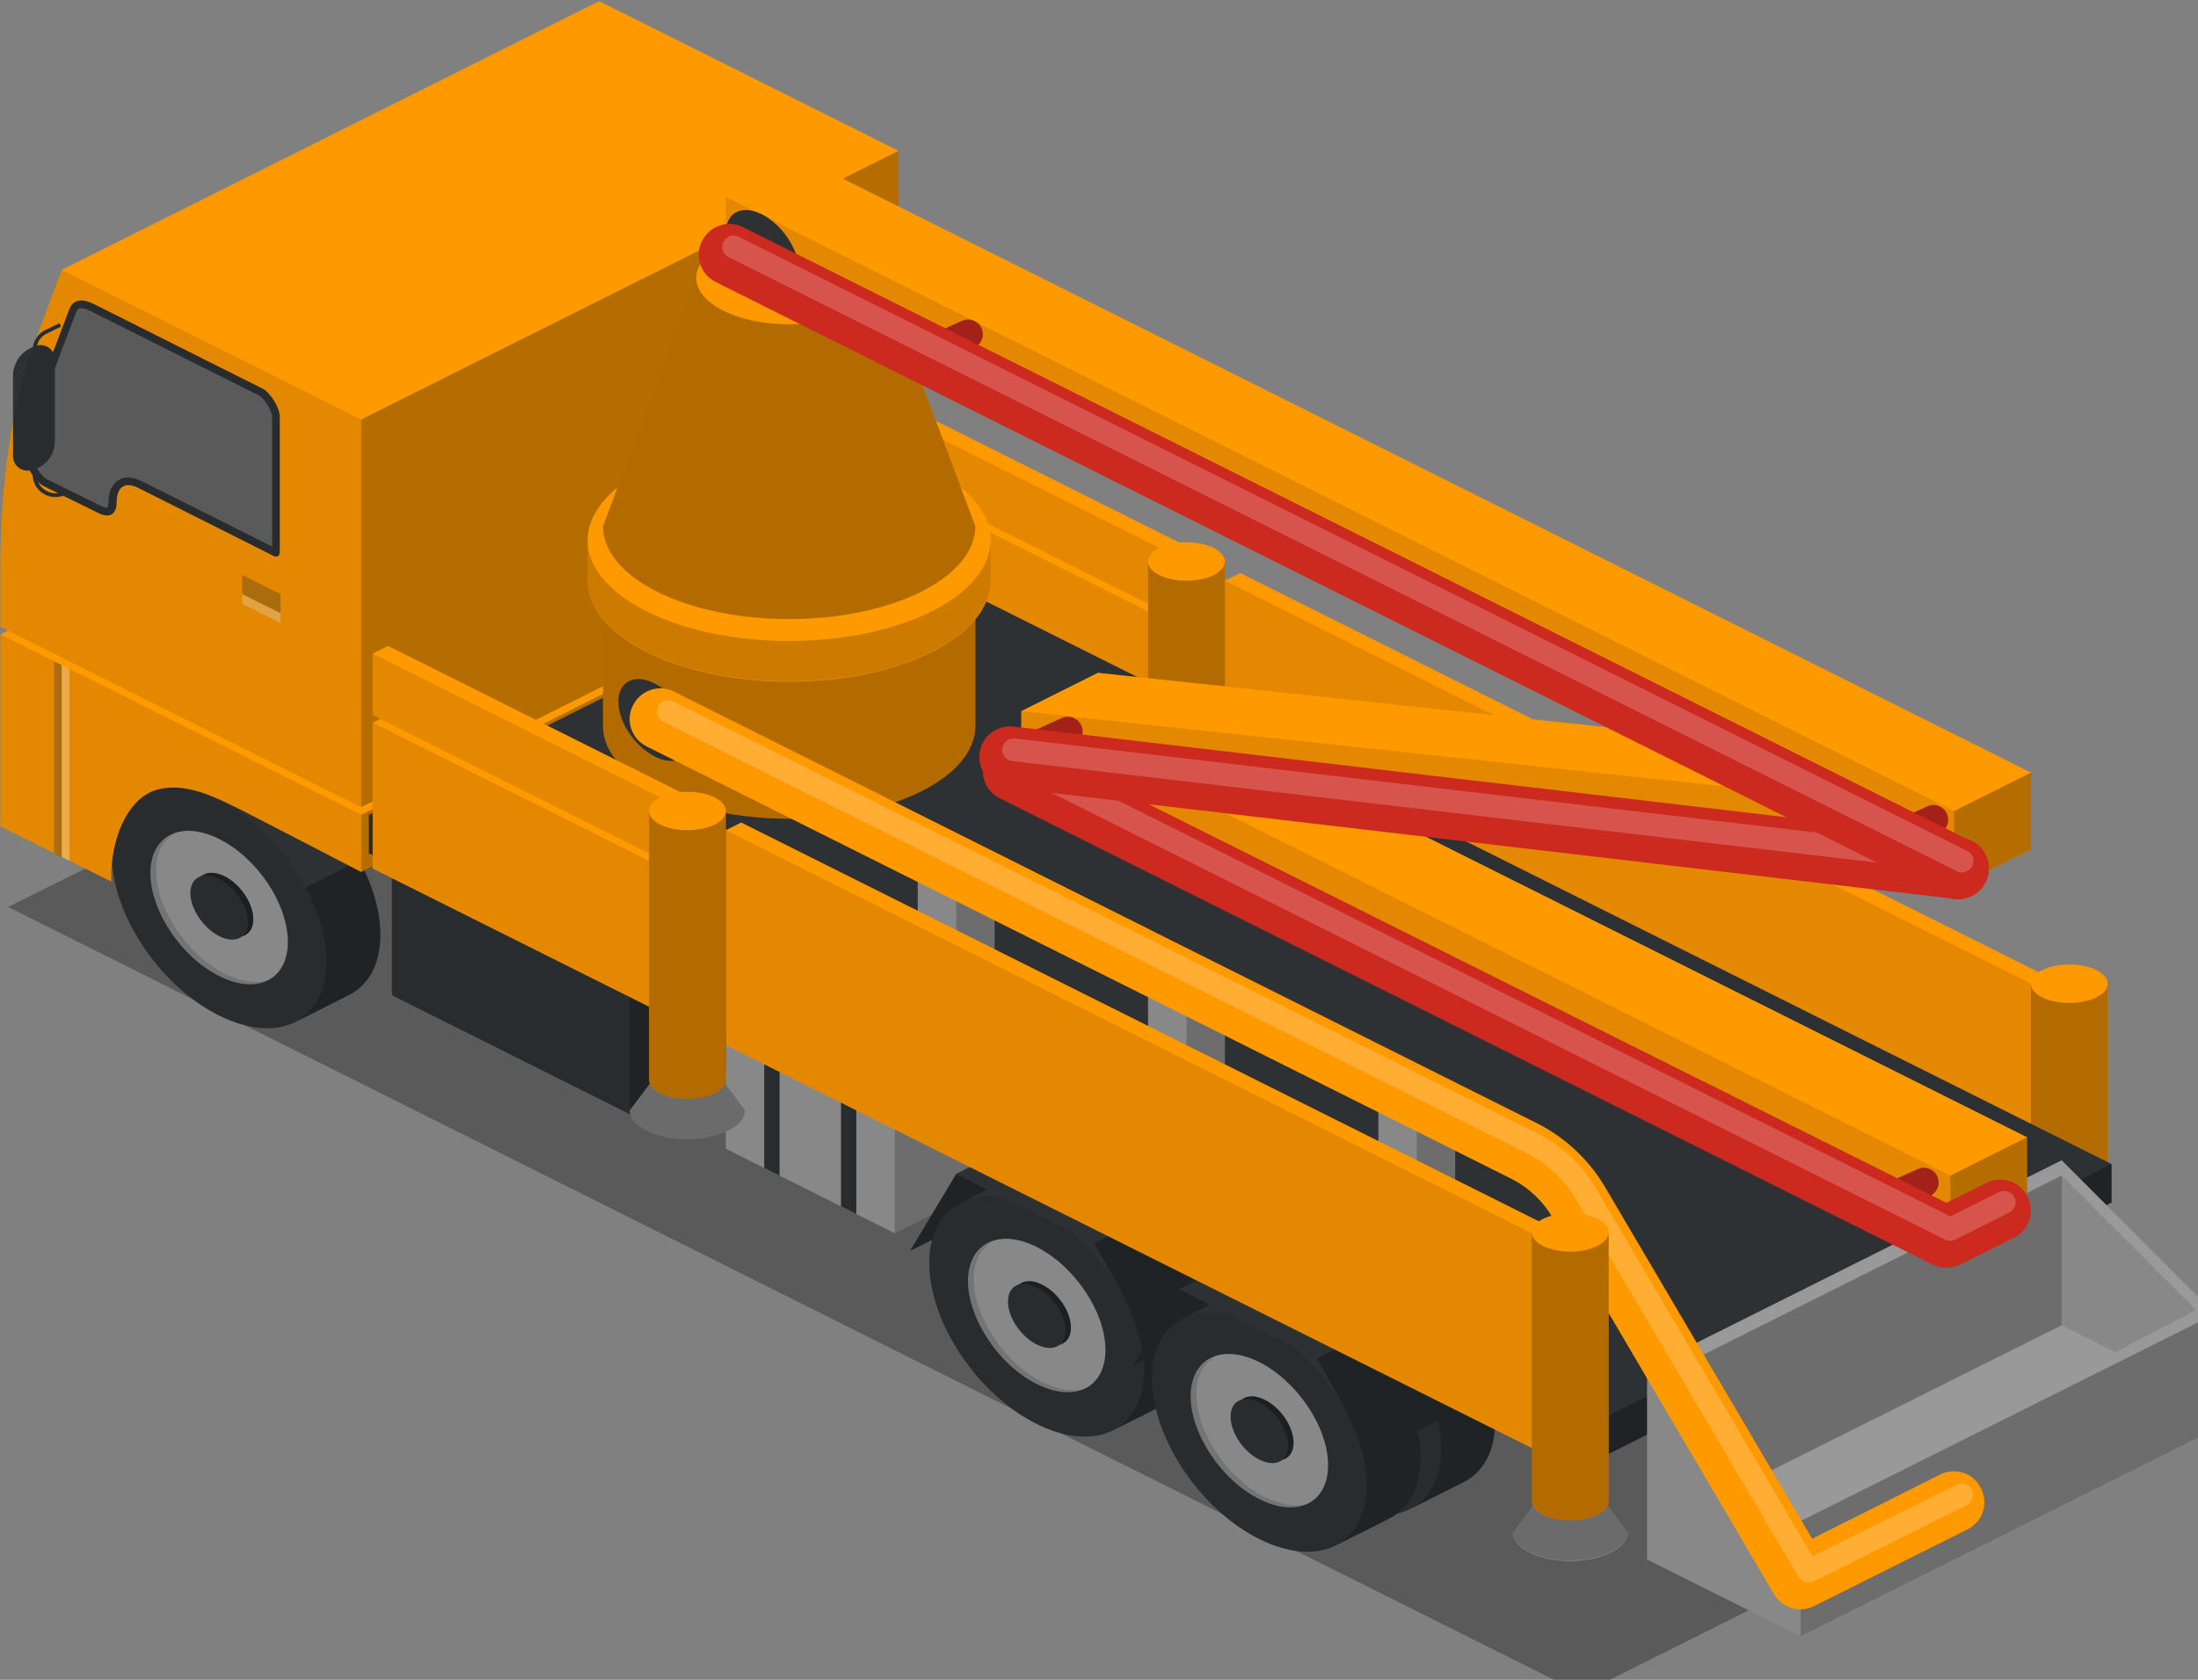<?xml version="1.0" encoding="UTF-8" standalone="no"?>
<!-- Created with Inkscape (http://www.inkscape.org/) -->

<svg
   xmlns:dc="http://purl.org/dc/elements/1.1/"
   xmlns:cc="http://creativecommons.org/ns#"
   xmlns:rdf="http://www.w3.org/1999/02/22-rdf-syntax-ns#"
   xmlns:svg="http://www.w3.org/2000/svg"
   xmlns="http://www.w3.org/2000/svg"
   xmlns:sodipodi="http://sodipodi.sourceforge.net/DTD/sodipodi-0.dtd"
   xmlns:inkscape="http://www.inkscape.org/namespaces/inkscape"
   width="25.195mm"
   height="19.257mm"
   viewBox="0 0 25.195 19.257"
   version="1.1"
   id="svg581"
   inkscape:version="0.92.2 (5c3e80d, 2017-08-06)"
   sodipodi:docname="concrete-4.svg">
  <rect x="0" y="0" width="25.195" height="19.257" fill="#808080" stroke="none"/>
  <defs
     id="defs575" />
  <sodipodi:namedview
     id="base"
     pagecolor="#ffffff"
     bordercolor="#666666"
     borderopacity="1.0"
     inkscape:pageopacity="0.0"
     inkscape:pageshadow="2"
     inkscape:zoom="1.7265182"
     inkscape:cx="20.263487"
     inkscape:cy="58.396312"
     inkscape:document-units="mm"
     inkscape:current-layer="svg581"
     showgrid="false"
     inkscape:window-width="1360"
     inkscape:window-height="706"
     inkscape:window-x="-8"
     inkscape:window-y="-8"
     inkscape:window-maximized="1"
     fit-margin-top="0"
     fit-margin-left="0"
     fit-margin-right="0"
     fit-margin-bottom="0" />
  <g
     inkscape:label="Layer 1"
     inkscape:groupmode="layer"
     id="layer1"
     transform="translate(-401.952,237.519)" />
  <g
     id="i379"
     class="top-level-node"
     transform="matrix(0.044,0,0,0.044,-0.48,-1.703)">
    <g
       id="g4713">
      <g
         id="g4711">
        <path
           d="m 334,188 -4,2 v 56 l 210,105 4,-2 v -56 z"
           id="path4401"
           inkscape:connector-curvature="0"
           style="fill:#ff9900" />
        <path
           d="m 330,246 v -56 l 210,105 v 56 z"
           id="path4403"
           inkscape:connector-curvature="0"
           style="opacity:0.11" />
        <path
           d="m 544,349 v -56 l -4,2 v 56 z"
           id="path4405"
           inkscape:connector-curvature="0"
           style="opacity:0.29" />
        <path
           d="m 550,360 c -4.7,0 -8.5,1.9 -8.5,4.3 L 535,373 c 0,4.1 6.7,7.5 15,7.5 8.3,0 15,-3.4 15,-7.5 l -6.5,-8.8 c 0,-2.3 -3.8,-4.2 -8.5,-4.2 z"
           id="path4407"
           inkscape:connector-curvature="0"
           style="fill:#999999" />
        <path
           d="m 550,368.5 c -4.7,0 -8.5,-1.9 -8.5,-4.3 L 535,373 c 0,4.1 6.7,7.5 15,7.5 8.3,0 15,-3.4 15,-7.5 l -6.5,-8.8 c 0,2.4 -3.8,4.3 -8.5,4.3 z"
           id="path4409"
           inkscape:connector-curvature="0"
           style="opacity:0.3" />
        <path
           d="m 550,290 c -5.5,0 -10,2.2 -10,5 v 70 c 0,2.8 4.5,5 10,5 5.5,0 10,-2.2 10,-5 v -70 c 0,-2.8 -4.5,-5 -10,-5 z"
           id="path4411"
           inkscape:connector-curvature="0"
           style="fill:#ff9900" />
        <path
           d="m 550,300 c -5.5,0 -10,-2.2 -10,-5 v 70 c 0,2.8 4.5,5 10,5 5.5,0 10,-2.2 10,-5 v -70 c 0,2.8 -4.5,5 -10,5 z"
           id="path4413"
           inkscape:connector-curvature="0"
           style="opacity:0.3" />
        <path
           d="m 242,160 -4,2 v 38 l 78,39 4,-2 v -38 z"
           id="path4415"
           inkscape:connector-curvature="0"
           style="fill:#ff9900" />
        <path
           d="m 238,200 v -38 l 78,39 v 38 z"
           id="path4417"
           inkscape:connector-curvature="0"
           style="opacity:0.11" />
        <path
           d="m 320,237 v -38 l -4,2 v 38 z"
           id="path4419"
           inkscape:connector-curvature="0"
           style="opacity:0.29" />
        <path
           d="m 242,142 -4,2 v 16 l 78,39 4,-2 v -16 z"
           id="path4421"
           inkscape:connector-curvature="0"
           style="fill:#ff9900" />
        <path
           d="m 238,160 v -16 l 78,39 v 16 z"
           id="path4423"
           inkscape:connector-curvature="0"
           style="opacity:0.11" />
        <path
           d="m 320,197 v -16 l -4,2 v 16 z"
           id="path4425"
           inkscape:connector-curvature="0"
           style="opacity:0.29" />
        <path
           d="m 320,180 c -5.5,0 -10,2.2 -10,5 v 70 c 0,2.8 4.5,5 10,5 5.5,0 10,-2.2 10,-5 v -70 c 0,-2.8 -4.5,-5 -10,-5 z"
           id="path4427"
           inkscape:connector-curvature="0"
           style="fill:#ff9900" />
        <path
           d="m 320,190 c -5.5,0 -10,-2.2 -10,-5 v 70 c 0,2.8 4.5,5 10,5 5.5,0 10,-2.2 10,-5 v -70 c 0,2.8 -4.5,5 -10,5 z"
           id="path4429"
           inkscape:connector-curvature="0"
           style="opacity:0.3" />
        <path
           d="M 13,275 154,205 563,410 423,480 Z"
           id="path4431"
           inkscape:connector-curvature="0"
           style="opacity:0.3" />
        <path
           d="m 82,240.3 c -7.5,-3.7 -14.2,-4.2 -19.2,-1.9 l -14,7 c -5.4,2.4 -8.8,7.9 -8.8,15.9 0,15.5 12.5,34.3 28,42 7.6,3.8 14.6,4.2 19.6,1.8 0,0 13.9,-6.9 15.1,-7.6 4.5,-2.7 7.3,-7.9 7.3,-15.2 0,-15.5 -12.5,-34.3 -28,-42 z"
           id="path4433"
           inkscape:connector-curvature="0"
           style="fill:#2d3134" />
        <path
           d="m 87.9,304.9 c 2,-1 13.7,-6.8 14.8,-7.5 4.5,-2.7 7.3,-7.9 7.3,-15.2 0,-6.2 -2.1,-13 -5.5,-19.3 l -14,7 c 3.4,6.4 5.5,13.1 5.5,19.3 0,7.8 -3.1,13.1 -8.1,15.7 z"
           id="path4435"
           inkscape:connector-curvature="0"
           style="opacity:0.29" />
        <path
           d="m 85.9,284.1 c 0,9.9 -8,13.9 -17.9,8.9 -9.9,-4.9 -17.9,-17 -17.9,-26.8 0,-9.8 8,-13.9 17.9,-8.9 9.9,4.9 17.9,16.9 17.9,26.8 z"
           id="path4437"
           inkscape:connector-curvature="0"
           style="fill:#999999" />
        <path
           d="m 69.5,292.4 c -9.9,-4.9 -17.9,-17 -17.9,-26.8 0,-4.9 1.9,-8.3 5.1,-9.9 -4,1.3 -6.6,5 -6.6,10.6 0,9.9 8,21.9 17.9,26.8 5,2.5 9.6,2.7 12.8,1 -3.1,0.9 -7,0.4 -11.3,-1.7 z"
           id="path4439"
           inkscape:connector-curvature="0"
           style="opacity:0.15" />
        <path
           d="m 76.9,278.2 c 0,4.1 -3.3,5.8 -7.5,3.7 -4.1,-2.1 -7.5,-7.1 -7.5,-11.2 0,-4.1 3.3,-5.8 7.5,-3.7 4.2,2.1 7.5,7.1 7.5,11.2 z"
           id="path4441"
           inkscape:connector-curvature="0"
           style="fill:#2d3134" />
        <path
           d="m 76.9,278.2 c 0,4.1 -3.3,5.8 -7.5,3.7 -4.1,-2.1 -7.5,-7.1 -7.5,-11.2 0,-4.1 3.3,-5.8 7.5,-3.7 4.2,2.1 7.5,7.1 7.5,11.2 z"
           id="path4443"
           inkscape:connector-curvature="0"
           style="opacity:0.29" />
        <path
           d="m 75.5,278.9 c 0,4.1 -3.3,5.8 -7.5,3.7 -4.1,-2.1 -7.5,-7.1 -7.5,-11.2 0,-4.1 3.3,-5.8 7.5,-3.7 4.1,2.1 7.5,7.1 7.5,11.2 z"
           id="path4445"
           inkscape:connector-curvature="0"
           style="fill:#2d3134" />
        <path
           d="m 96,289.3 c 0,15.5 -12.5,21.7 -28,14 -15.5,-7.7 -28,-26.5 -28,-42 0,-15.5 12.5,-21.7 28,-14 15.5,7.7 28,26.5 28,42 z"
           id="path4447"
           inkscape:connector-curvature="0"
           style="opacity:0.11" />
        <path
           d="m 149,249 -36,18 v 31 l 62,31 36,-18 v -31 z"
           id="path4449"
           inkscape:connector-curvature="0"
           style="fill:#2d3134" />
        <path
           d="m 113,267 v 31 l 62,31 v -31 z"
           id="path4451"
           inkscape:connector-curvature="0"
           style="opacity:0.11" />
        <path
           d="m 211,280 v 31 l -36,18 v -31 z"
           id="path4453"
           inkscape:connector-curvature="0"
           style="opacity:0.29" />
        <path
           d="m 220,301 -20,10 v 27 l 44,22 20,-10 v -27 z"
           id="path4455"
           inkscape:connector-curvature="0"
           style="fill:#999999" />
        <path
           d="m 234,308 -4,-2 -20,10 v 27 l 4,2 v -27 z"
           id="path4457"
           inkscape:connector-curvature="0"
           style="fill:#2d3134" />
        <path
           d="m 254,318 -4,-2 -20,10 v 27 l 4,2 v -27 z"
           id="path4459"
           inkscape:connector-curvature="0"
           style="fill:#2d3134" />
        <path
           d="m 264,323 v 27 l -20,10 v -27 z"
           id="path4461"
           inkscape:connector-curvature="0"
           style="opacity:0.29" />
        <path
           d="m 200,311 v 27 l 44,22 v -27 z"
           id="path4463"
           inkscape:connector-curvature="0"
           style="opacity:0.11" />
        <path
           d="m 260,344.6 36,-18 -12,20 -36,18 z"
           id="path4465"
           inkscape:connector-curvature="0"
           style="fill:#2d3134" />
        <path
           d="m 260,344.6 36,-18 -12,20 -36,18 z"
           id="path4467"
           inkscape:connector-curvature="0"
           style="opacity:0.29" />
        <path
           d="m 314.4,337.2 c -7.5,-3.7 -14.2,-4.2 -19.2,-1.9 l -14,7 c -5.4,2.4 -8.8,7.9 -8.8,15.9 0,15.5 12.5,34.3 28,42 7.6,3.8 14.6,4.2 19.6,1.8 0,0 13.9,-6.9 15.1,-7.6 4.5,-2.7 7.3,-7.9 7.3,-15.2 0,-15.4 -12.6,-34.2 -28,-42 z"
           id="path4469"
           inkscape:connector-curvature="0"
           style="fill:#2d3134" />
        <path
           d="m 320.3,401.8 c 2,-1 13.7,-6.8 14.8,-7.5 4.5,-2.7 7.3,-7.9 7.3,-15.2 0,-6.2 -2.1,-13 -5.5,-19.3 l -14,7 c 3.4,6.4 5.5,13.1 5.5,19.3 0,7.8 -3.1,13.2 -8.1,15.7 z"
           id="path4471"
           inkscape:connector-curvature="0"
           style="opacity:0.29" />
        <path
           d="m 318.3,381 c 0,9.9 -8,13.9 -17.9,8.9 -9.9,-4.9 -17.9,-17 -17.9,-26.8 0,-9.8 8,-13.9 17.9,-8.9 9.8,4.9 17.9,16.9 17.9,26.8 z"
           id="path4473"
           inkscape:connector-curvature="0"
           style="fill:#999999" />
        <path
           d="m 301.9,389.3 c -9.9,-4.9 -17.9,-17 -17.9,-26.8 0,-4.9 1.9,-8.3 5.1,-9.9 -4,1.3 -6.6,5 -6.6,10.6 0,9.9 8,21.9 17.9,26.8 5,2.5 9.6,2.7 12.8,1 -3.1,0.9 -7,0.4 -11.3,-1.7 z"
           id="path4475"
           inkscape:connector-curvature="0"
           style="opacity:0.15" />
        <path
           d="m 309.3,375.1 c 0,4.1 -3.3,5.8 -7.5,3.7 -4.1,-2.1 -7.5,-7.1 -7.5,-11.2 0,-4.1 3.3,-5.8 7.5,-3.7 4.2,2.1 7.5,7.1 7.5,11.2 z"
           id="path4477"
           inkscape:connector-curvature="0"
           style="fill:#2d3134" />
        <path
           d="m 309.3,375.1 c 0,4.1 -3.3,5.8 -7.5,3.7 -4.1,-2.1 -7.5,-7.1 -7.5,-11.2 0,-4.1 3.3,-5.8 7.5,-3.7 4.2,2.1 7.5,7.1 7.5,11.2 z"
           id="path4479"
           inkscape:connector-curvature="0"
           style="opacity:0.29" />
        <path
           d="m 307.8,375.8 c 0,4.1 -3.3,5.8 -7.5,3.7 -4.1,-2.1 -7.5,-7.1 -7.5,-11.2 0,-4.1 3.3,-5.8 7.5,-3.7 4.2,2.1 7.5,7.1 7.5,11.2 z"
           id="path4481"
           inkscape:connector-curvature="0"
           style="fill:#2d3134" />
        <path
           d="m 328.4,386.2 c 0,15.5 -12.5,21.7 -28,14 -15.5,-7.7 -28,-26.5 -28,-42 0,-15.5 12.5,-21.7 28,-14 15.4,7.8 28,26.6 28,42 z"
           id="path4483"
           inkscape:connector-curvature="0"
           style="opacity:0.11" />
        <path
           d="m 295,346.7 c -7.5,-3.7 -14.2,-4.2 -19.2,-1.9 l -14,7 c -5.4,2.4 -8.8,7.9 -8.8,15.9 0,15.5 12.5,34.3 28,42 7.6,3.8 14.6,4.2 19.6,1.8 0,0 13.9,-6.9 15.1,-7.6 4.5,-2.7 7.3,-7.9 7.3,-15.2 0,-15.5 -12.5,-34.3 -28,-42 z"
           id="path4485"
           inkscape:connector-curvature="0"
           style="fill:#2d3134" />
        <path
           d="m 300.9,411.3 c 2,-1 13.7,-6.8 14.8,-7.5 4.5,-2.7 7.3,-7.9 7.3,-15.2 0,-6.2 -2.1,-13 -5.5,-19.3 l -14,7 c 3.4,6.4 5.5,13.1 5.5,19.3 0,7.7 -3.1,13.1 -8.1,15.7 z"
           id="path4487"
           inkscape:connector-curvature="0"
           style="opacity:0.29" />
        <path
           d="m 298.9,390.4 c 0,9.9 -8,13.9 -17.9,8.9 -9.9,-4.9 -17.9,-17 -17.9,-26.8 0,-9.8 8,-13.9 17.9,-8.9 9.9,5 17.9,17 17.9,26.8 z"
           id="path4489"
           inkscape:connector-curvature="0"
           style="fill:#999999" />
        <path
           d="m 282.5,398.8 c -9.9,-4.9 -17.9,-17 -17.9,-26.8 0,-4.9 1.9,-8.3 5.1,-9.9 -4,1.3 -6.6,5 -6.6,10.6 0,9.9 8,21.9 17.9,26.8 5,2.5 9.6,2.7 12.8,1 -3.1,0.9 -7,0.4 -11.3,-1.7 z"
           id="path4491"
           inkscape:connector-curvature="0"
           style="opacity:0.15" />
        <path
           d="m 289.9,384.6 c 0,4.1 -3.3,5.8 -7.5,3.7 -4.1,-2.1 -7.5,-7.1 -7.5,-11.2 0,-4.1 3.3,-5.8 7.5,-3.7 4.2,2.1 7.5,7.1 7.5,11.2 z"
           id="path4493"
           inkscape:connector-curvature="0"
           style="fill:#2d3134" />
        <path
           d="m 289.9,384.6 c 0,4.1 -3.3,5.8 -7.5,3.7 -4.1,-2.1 -7.5,-7.1 -7.5,-11.2 0,-4.1 3.3,-5.8 7.5,-3.7 4.2,2.1 7.5,7.1 7.5,11.2 z"
           id="path4495"
           inkscape:connector-curvature="0"
           style="opacity:0.29" />
        <path
           d="m 288.5,385.3 c 0,4.1 -3.3,5.8 -7.5,3.7 -4.2,-2.1 -7.5,-7.1 -7.5,-11.2 0,-4.1 3.3,-5.8 7.5,-3.7 4.1,2.1 7.5,7.1 7.5,11.2 z"
           id="path4497"
           inkscape:connector-curvature="0"
           style="fill:#2d3134" />
        <path
           d="m 309,395.7 c 0,15.5 -12.5,21.7 -28,14 -15.5,-7.7 -28,-26.5 -28,-42 0,-15.5 12.5,-21.7 28,-14 15.5,7.7 28,26.5 28,42 z"
           id="path4499"
           inkscape:connector-curvature="0"
           style="opacity:0.11" />
        <path
           d="m 260,344.6 36,-18 36,18 -36,18 z"
           id="path4501"
           inkscape:connector-curvature="0"
           style="fill:#2d3134" />
        <path
           d="m 310,387.6 36,-18 -14,-25 -36,18 z"
           id="path4503"
           inkscape:connector-curvature="0"
           style="fill:#2d3134" />
        <path
           d="m 310,387.6 36,-18 -14,-25 -36,18 z"
           id="path4505"
           inkscape:connector-curvature="0"
           style="opacity:0.29" />
        <path
           d="m 318,374.6 36,-18 -12,20 -36,18 z"
           id="path4507"
           inkscape:connector-curvature="0"
           style="fill:#2d3134" />
        <path
           d="m 318,374.6 36,-18 -12,20 -36,18 z"
           id="path4509"
           inkscape:connector-curvature="0"
           style="opacity:0.29" />
        <path
           d="m 372.4,367.2 c -7.5,-3.7 -14.2,-4.2 -19.2,-1.9 l -14,7 c -5.4,2.4 -8.8,7.9 -8.8,15.9 0,15.5 12.5,34.3 28,42 7.6,3.8 14.6,4.2 19.6,1.8 0,0 13.9,-6.9 15.1,-7.6 4.5,-2.7 7.3,-7.9 7.3,-15.2 0,-15.4 -12.6,-34.2 -28,-42 z"
           id="path4511"
           inkscape:connector-curvature="0"
           style="fill:#2d3134" />
        <path
           d="m 378.3,431.8 c 2,-1 13.7,-6.8 14.8,-7.5 4.5,-2.7 7.3,-7.9 7.3,-15.2 0,-6.2 -2.1,-13 -5.5,-19.3 l -14,7 c 3.4,6.4 5.5,13.1 5.5,19.3 0,7.8 -3.1,13.2 -8.1,15.7 z"
           id="path4513"
           inkscape:connector-curvature="0"
           style="opacity:0.29" />
        <path
           d="m 376.3,411 c 0,9.9 -8,13.9 -17.9,8.9 -9.9,-4.9 -17.9,-17 -17.9,-26.8 0,-9.8 8,-13.9 17.9,-8.9 9.8,4.9 17.9,16.9 17.9,26.8 z"
           id="path4515"
           inkscape:connector-curvature="0"
           style="fill:#999999" />
        <path
           d="m 359.9,419.3 c -9.9,-4.9 -17.9,-17 -17.9,-26.8 0,-4.9 1.9,-8.3 5.1,-9.9 -4,1.3 -6.6,5 -6.6,10.6 0,9.9 8,21.9 17.9,26.8 5,2.5 9.6,2.7 12.8,1 -3.1,0.9 -7,0.4 -11.3,-1.7 z"
           id="path4517"
           inkscape:connector-curvature="0"
           style="opacity:0.15" />
        <path
           d="m 367.3,405.1 c 0,4.1 -3.3,5.8 -7.5,3.7 -4.1,-2.1 -7.5,-7.1 -7.5,-11.2 0,-4.1 3.3,-5.8 7.5,-3.7 4.2,2.1 7.5,7.1 7.5,11.2 z"
           id="path4519"
           inkscape:connector-curvature="0"
           style="fill:#2d3134" />
        <path
           d="m 367.3,405.1 c 0,4.1 -3.3,5.8 -7.5,3.7 -4.1,-2.1 -7.5,-7.1 -7.5,-11.2 0,-4.1 3.3,-5.8 7.5,-3.7 4.2,2.1 7.5,7.1 7.5,11.2 z"
           id="path4521"
           inkscape:connector-curvature="0"
           style="opacity:0.29" />
        <path
           d="m 365.8,405.8 c 0,4.1 -3.3,5.8 -7.5,3.7 -4.1,-2.1 -7.5,-7.1 -7.5,-11.2 0,-4.1 3.3,-5.8 7.5,-3.7 4.2,2.1 7.5,7.1 7.5,11.2 z"
           id="path4523"
           inkscape:connector-curvature="0"
           style="fill:#2d3134" />
        <path
           d="m 386.4,416.2 c 0,15.5 -12.5,21.7 -28,14 -15.5,-7.7 -28,-26.5 -28,-42 0,-15.5 12.5,-21.7 28,-14 15.4,7.8 28,26.6 28,42 z"
           id="path4525"
           inkscape:connector-curvature="0"
           style="opacity:0.11" />
        <path
           d="m 353,376.7 c -7.5,-3.7 -14.2,-4.2 -19.2,-1.9 l -14,7 c -5.4,2.4 -8.8,7.9 -8.8,15.9 0,15.5 12.5,34.3 28,42 7.6,3.8 14.6,4.2 19.6,1.8 0,0 13.9,-6.9 15.1,-7.6 4.5,-2.7 7.3,-7.9 7.3,-15.2 0,-15.5 -12.5,-34.3 -28,-42 z"
           id="path4527"
           inkscape:connector-curvature="0"
           style="fill:#2d3134" />
        <path
           d="m 358.9,441.3 c 2,-1 13.7,-6.8 14.8,-7.5 4.5,-2.7 7.3,-7.9 7.3,-15.2 0,-6.2 -2.1,-13 -5.5,-19.3 l -14,7 c 3.4,6.4 5.5,13.1 5.5,19.3 0,7.7 -3.1,13.1 -8.1,15.7 z"
           id="path4529"
           inkscape:connector-curvature="0"
           style="opacity:0.29" />
        <path
           d="m 356.9,420.4 c 0,9.9 -8,13.9 -17.9,8.9 -9.9,-4.9 -17.9,-17 -17.9,-26.8 0,-9.8 8,-13.9 17.9,-8.9 9.9,5 17.9,17 17.9,26.8 z"
           id="path4531"
           inkscape:connector-curvature="0"
           style="fill:#999999" />
        <path
           d="m 340.5,428.8 c -9.9,-4.9 -17.9,-17 -17.9,-26.8 0,-4.9 1.9,-8.3 5.1,-9.9 -4,1.3 -6.6,5 -6.6,10.6 0,9.9 8,21.9 17.9,26.8 5,2.5 9.6,2.7 12.8,1 -3.1,0.9 -7,0.4 -11.3,-1.7 z"
           id="path4533"
           inkscape:connector-curvature="0"
           style="opacity:0.15" />
        <path
           d="m 347.9,414.6 c 0,4.1 -3.3,5.8 -7.5,3.7 -4.1,-2.1 -7.5,-7.1 -7.5,-11.2 0,-4.1 3.3,-5.8 7.5,-3.7 4.2,2.1 7.5,7.1 7.5,11.2 z"
           id="path4535"
           inkscape:connector-curvature="0"
           style="fill:#2d3134" />
        <path
           d="m 347.9,414.6 c 0,4.1 -3.3,5.8 -7.5,3.7 -4.1,-2.1 -7.5,-7.1 -7.5,-11.2 0,-4.1 3.3,-5.8 7.5,-3.7 4.2,2.1 7.5,7.1 7.5,11.2 z"
           id="path4537"
           inkscape:connector-curvature="0"
           style="opacity:0.29" />
        <path
           d="m 346.5,415.3 c 0,4.1 -3.3,5.8 -7.5,3.7 -4.2,-2.1 -7.5,-7.1 -7.5,-11.2 0,-4.1 3.3,-5.8 7.5,-3.7 4.1,2.1 7.5,7.1 7.5,11.2 z"
           id="path4539"
           inkscape:connector-curvature="0"
           style="fill:#2d3134" />
        <path
           d="m 367,425.7 c 0,15.5 -12.5,21.7 -28,14 -15.5,-7.7 -28,-26.5 -28,-42 0,-15.5 12.5,-21.7 28,-14 15.5,7.7 28,26.5 28,42 z"
           id="path4541"
           inkscape:connector-curvature="0"
           style="opacity:0.11" />
        <path
           d="m 318,374.6 36,-18 36,18 -36,18 z"
           id="path4543"
           inkscape:connector-curvature="0"
           style="fill:#2d3134" />
        <path
           d="m 368,417.6 36,-18 -14,-25 -36,18 z"
           id="path4545"
           inkscape:connector-curvature="0"
           style="fill:#2d3134" />
        <path
           d="m 368,417.6 36,-18 -14,-25 -36,18 z"
           id="path4547"
           inkscape:connector-curvature="0"
           style="opacity:0.29" />
        <path
           d="M 150.8,134.1 11,204 v 50 l 28.9,14.4 v -2.9 c 0.5,-9.6 4.7,-19.4 12.5,-21.2 7.5,-1.7 15,2.2 23.6,6.6 2.6,1.3 29,15 29,15 l 140,-70 v -15 z"
           id="path4549"
           inkscape:connector-curvature="0"
           style="fill:#ff9900" />
        <path
           d="M 167,39 27,109 20.5,126.4 C 14.2,143 11,163.3 11,187 v 15 l 94,47 140,-70 V 78 Z"
           id="path4551"
           inkscape:connector-curvature="0"
           style="fill:#ff9900" />
        <path
           d="M 105,266 245,196 V 181 L 105,251 Z"
           id="path4553"
           inkscape:connector-curvature="0"
           style="opacity:0.29" />
        <path
           d="M 105,249 245,179 V 78 l -140,70 z"
           id="path4555"
           inkscape:connector-curvature="0"
           style="opacity:0.29" />
        <path
           d="m 82.7,182.7 c -0.1,0 -0.2,0 -0.3,-0.1 L 47.4,165 c -1.2,-0.6 -2.2,-0.9 -3.2,-0.9 -2.6,0 -4.1,2 -4.1,5.4 0,1.7 -0.5,2.5 -1.5,2.5 -0.5,0 -1.1,-0.2 -1.7,-0.5 l -14.4,-7.1 c -2,-1 -4.3,-5.2 -4,-6.8 1.5,-9.5 3.8,-18.2 6.8,-25.9 l 4.6,-12.1 c 0.4,-1.1 1.1,-1.6 2.2,-1.6 0.8,0 1.7,0.3 2.7,0.8 l 43.9,22 c 1.8,0.9 4,4.6 4,6.5 v 35.1 c 0.1,0.2 0,0.3 0,0.3 z"
           id="path4557"
           inkscape:connector-curvature="0"
           style="fill:#656565" />
        <path
           d="m 32.1,119 c 0.4,0 1.2,0.1 2.3,0.7 l 43.9,22 c 1.4,0.7 3.5,4 3.5,5.6 v 33.8 l -33.9,-17 c -1.3,-0.6 -2.5,-1 -3.6,-1 -1.6,0 -3,0.7 -3.9,2 -0.8,1.1 -1.2,2.6 -1.2,4.4 0,1 -0.3,1.4 -0.3,1.5 0,0 0,0 -0.2,0 -0.2,0 -0.6,-0.1 -1.3,-0.4 L 23,163.5 c -1.7,-0.9 -3.7,-4.6 -3.5,-5.8 1.5,-9.4 3.8,-18 6.7,-25.7 l 4.6,-12.1 c 0.3,-0.7 0.7,-0.9 1.3,-0.9 m 0,-2 c -1.5,0 -2.6,0.8 -3.1,2.2 l -4.6,12.1 c -3,7.8 -5.3,16.6 -6.8,26.1 -0.4,2.2 2.3,6.7 4.6,7.9 l 14.4,7.1 c 0.8,0.4 1.6,0.6 2.2,0.6 1.6,0 2.5,-1.2 2.5,-3.5 0,-2.8 1.1,-4.4 3.1,-4.4 0.8,0 1.7,0.3 2.7,0.8 l 35,17.6 c 0.3,0.2 0.6,0.2 0.8,0.2 0.6,0 0.9,-0.5 0.9,-1.3 v -35.1 c 0,-2.4 -2.5,-6.4 -4.6,-7.4 l -43.9,-22 C 34.1,117.3 33,117 32.1,117 Z"
           id="path4559"
           inkscape:connector-curvature="0"
           style="fill:#2d3134" />
        <path
           d="m 105,251 v 15 c 0,0 -26.4,-13.7 -29,-15 -8.6,-4.5 -16.1,-8.3 -23.6,-6.6 -8.6,2 -12.8,13.7 -12.5,24.1 L 11,254 v -50 z"
           id="path4561"
           inkscape:connector-curvature="0"
           style="opacity:0.11" />
        <path
           d="m 84,193.5 v 5 l -10,-5 v -5 z"
           id="path4563"
           inkscape:connector-curvature="0"
           style="opacity:0.3;fill:#2d3134" />
        <path
           d="m 74,196 10,5 v -2.5 l -10,-5 z"
           id="path4565"
           inkscape:connector-curvature="0"
           style="opacity:0.3;fill:#ffffff" />
        <path
           d="m 27,262 -2,-1 v -50 l 2,1 z"
           id="path4567"
           inkscape:connector-curvature="0"
           style="opacity:0.3;fill:#2d3134" />
        <path
           d="m 29,263 -2,-1 v -50 l 2,1 z"
           id="path4569"
           inkscape:connector-curvature="0"
           style="opacity:0.3;fill:#ffffff" />
        <path
           d="m 25.3,168.2 c -1.1,0 -2.2,-0.3 -3.1,-0.9 -1.8,-1.1 -2.8,-3 -2.8,-5.1 V 130 c 0,-2.3 1.3,-4.3 3.3,-5.3 l 3.7,-1.8 0.4,0.9 -3.7,1.8 c -1.7,0.8 -2.7,2.5 -2.7,4.4 v 32.3 c 0,1.7 0.9,3.3 2.4,4.2 1.5,0.9 3.3,1 4.8,0.2 l 0.6,-0.3 0.4,0.9 -0.6,0.3 c -0.8,0.4 -1.7,0.6 -2.7,0.6 z"
           id="path4571"
           inkscape:connector-curvature="0"
           style="fill:#2d3134" />
        <path
           d="m 19.6,129.1 0.7,-0.3 c 2.4,-0.8 4.9,1 4.9,3.5 v 21.4 c 0,3.1 -1.9,6 -4.9,7.1 l -0.9,0.3 c -2.4,0.9 -5.1,-0.9 -5.1,-3.5 v -21.5 c 0.2,-3 2.2,-5.9 5.3,-7 z"
           id="path4573"
           inkscape:connector-curvature="0"
           style="fill:#2d3134" />
        <path
           d="m 27,109 78,39 V 249 L 11,202 v -15 c 0,-23.7 3.2,-44.1 9.5,-60.6 z"
           id="path4575"
           inkscape:connector-curvature="0"
           style="opacity:0.11" />
        <path
           d="m 243,183 -136,68 v 10 l 318,159 136,-68 v -10 z"
           id="path4577"
           inkscape:connector-curvature="0"
           style="fill:#2d3134" />
        <path
           d="m 107,261 v -10 l 318,159 v 10 z"
           id="path4579"
           inkscape:connector-curvature="0"
           style="opacity:0.11" />
        <path
           d="m 561,352 v -10 l -136,68 v 10 z"
           id="path4581"
           inkscape:connector-curvature="0"
           style="opacity:0.29" />
        <path
           d="m 216.5,162.9 c -26.8,0 -48.5,10.8 -48.5,24.2 v 40.7 c 0,13.4 21.7,24.2 48.5,24.2 26.8,0 48.5,-10.8 48.5,-24.2 v -40.7 c 0,-13.4 -21.7,-24.2 -48.5,-24.2 z"
           id="path4583"
           inkscape:connector-curvature="0"
           style="fill:#ff9900" />
        <path
           d="m 216.5,211.3 c -26.8,0 -48.5,-10.8 -48.5,-24.2 v 40.7 c 0,13.4 21.7,24.2 48.5,24.2 26.8,0 48.5,-10.8 48.5,-24.2 v -40.7 c 0,13.4 -21.7,24.2 -48.5,24.2 z"
           id="path4585"
           inkscape:connector-curvature="0"
           style="opacity:0.3" />
        <path
           d="m 216.5,153.2 c -29,0 -52.5,11.8 -52.5,26.3 V 190 c 0,14.5 23.5,26.3 52.5,26.3 29,0 52.5,-11.8 52.5,-26.3 v -10.5 c 0,-14.6 -23.5,-26.3 -52.5,-26.3 z"
           id="path4587"
           inkscape:connector-curvature="0"
           style="fill:#ff9900" />
        <path
           d="m 216.5,205.7 c -29,0 -52.5,-11.8 -52.5,-26.3 v 10.5 c 0,14.5 23.5,26.3 52.5,26.3 29,0 52.5,-11.8 52.5,-26.3 v -10.5 c 0,14.5 -23.5,26.3 -52.5,26.3 z"
           id="path4589"
           inkscape:connector-curvature="0"
           style="opacity:0.2" />
        <path
           d="m 548,341 -108,54 v 50 l 40,20 108,-54 v -30 z"
           id="path4591"
           inkscape:connector-curvature="0"
           style="fill:#999999" />
        <path
           d="m 440,445 v -50 l 40,40 v 30 z"
           id="path4593"
           inkscape:connector-curvature="0"
           style="opacity:0.11" />
        <path
           d="m 588,411 v -30 l -108,54 v 30 z"
           id="path4595"
           inkscape:connector-curvature="0"
           style="opacity:0.29" />
        <path
           d="m 548,384 v -39 l 35,35 -21,11 z"
           id="path4597"
           inkscape:connector-curvature="0"
           style="opacity:0.11" />
        <path
           d="m 548,384 v -39 l -102,51 26,26 z"
           id="path4599"
           inkscape:connector-curvature="0"
           style="opacity:0.29" />
        <path
           d="m 216.5,99 c -13.4,0 -24.2,5.4 -24.2,12.1 L 168,175.8 c 0,13.4 21.7,24.2 48.5,24.2 26.8,0 48.5,-10.8 48.5,-24.2 L 240.8,111.1 C 240.7,104.4 229.9,99 216.5,99 Z"
           id="path4601"
           inkscape:connector-curvature="0"
           style="fill:#ff9900" />
        <path
           d="m 216.5,123.2 c -13.4,0 -24.2,-5.4 -24.2,-12.1 L 168,175.8 c 0,13.4 21.7,24.2 48.5,24.2 26.8,0 48.5,-10.8 48.5,-24.2 l -24.2,-64.7 c -0.1,6.7 -10.9,12.1 -24.3,12.1 z"
           id="path4603"
           inkscape:connector-curvature="0"
           style="opacity:0.3" />
        <path
           d="m 260,260 -10,5 v 30 l 10,5 10,-5 v -30 z"
           id="path4605"
           inkscape:connector-curvature="0"
           style="fill:#999999" />
        <path
           d="m 250,295 v -30 l 10,5 v 30 z"
           id="path4607"
           inkscape:connector-curvature="0"
           style="opacity:0.11" />
        <path
           d="m 270,295 v -30 l -10,5 v 30 z"
           id="path4609"
           inkscape:connector-curvature="0"
           style="opacity:0.29" />
        <path
           d="m 320,290 -10,5 v 30 l 10,5 10,-5 v -30 z"
           id="path4611"
           inkscape:connector-curvature="0"
           style="fill:#999999" />
        <path
           d="m 310,325 v -30 l 10,5 v 30 z"
           id="path4613"
           inkscape:connector-curvature="0"
           style="opacity:0.11" />
        <path
           d="m 330,325 v -30 l -10,5 v 30 z"
           id="path4615"
           inkscape:connector-curvature="0"
           style="opacity:0.29" />
        <path
           d="m 380,320 -10,5 v 30 l 10,5 10,-5 v -30 z"
           id="path4617"
           inkscape:connector-curvature="0"
           style="fill:#999999" />
        <path
           d="m 370,355 v -30 l 10,5 v 30 z"
           id="path4619"
           inkscape:connector-curvature="0"
           style="opacity:0.11" />
        <path
           d="m 390,355 v -30 l -10,5 v 30 z"
           id="path4621"
           inkscape:connector-curvature="0"
           style="opacity:0.29" />
        <path
           d="m 191,231.1 c 0,5.2 -4.3,7.4 -9.5,4.7 -5.2,-2.6 -9.5,-9 -9.5,-14.3 0,-5.3 4.3,-7.4 9.5,-4.7 5.2,2.7 9.5,9.1 9.5,14.3 z"
           id="path4623"
           inkscape:connector-curvature="0"
           style="fill:#2d3134" />
        <path
           d="m 480,458 c -2.8,0 -5.4,-1.4 -6.9,-3.9 L 415.4,356 c -2.6,-4.5 -6.5,-8.1 -11.2,-10.4 L 179.4,233.2 c -4,-2 -5.6,-6.8 -3.6,-10.7 2,-4 6.8,-5.6 10.7,-3.6 l 224.7,112.4 c 7.4,3.7 13.6,9.5 17.8,16.6 l 54,91.7 33.3,-16.7 c 4,-2 8.8,-0.4 10.7,3.6 2,4 0.4,8.8 -3.6,10.7 l -40,20 c -1,0.5 -2.2,0.8 -3.4,0.8 z"
           id="path4625"
           inkscape:connector-curvature="0"
           style="fill:#ff9900" />
        <path
           d="m 482,451 c -1,0 -2,-0.5 -2.6,-1.5 l -57.8,-98.1 c -3.1,-5.3 -7.7,-9.6 -13.2,-12.4 L 183.7,226.7 c -1.5,-0.7 -2.1,-2.5 -1.3,-4 0.7,-1.5 2.5,-2.1 4,-1.3 l 224.7,112.4 c 6.6,3.3 12,8.4 15.7,14.7 l 56.3,95.7 37.5,-18.7 c 1.5,-0.7 3.3,-0.1 4,1.3 0.7,1.5 0.1,3.3 -1.3,4 l -40,20 c -0.4,0.1 -0.8,0.2 -1.3,0.2 z"
           id="path4627"
           inkscape:connector-curvature="0"
           style="opacity:0.2;fill:#ffffff" />
        <path
           d="m 204,253 -4,2 v 56 l 210,105 4,-2 v -56 z"
           id="path4629"
           inkscape:connector-curvature="0"
           style="fill:#ff9900" />
        <path
           d="m 200,311 v -56 l 210,105 v 56 z"
           id="path4631"
           inkscape:connector-curvature="0"
           style="opacity:0.11" />
        <path
           d="m 414,414 v -56 l -4,2 v 56 z"
           id="path4633"
           inkscape:connector-curvature="0"
           style="opacity:0.29" />
        <path
           d="m 112,225 -4,2 v 38 l 78,39 4,-2 v -38 z"
           id="path4635"
           inkscape:connector-curvature="0"
           style="fill:#ff9900" />
        <path
           d="m 108,265 v -38 l 78,39 v 38 z"
           id="path4637"
           inkscape:connector-curvature="0"
           style="opacity:0.11" />
        <path
           d="m 190,302 v -38 l -4,2 v 38 z"
           id="path4639"
           inkscape:connector-curvature="0"
           style="opacity:0.29" />
        <path
           d="m 112,207 -4,2 v 16 l 78,39 4,-2 v -16 z"
           id="path4641"
           inkscape:connector-curvature="0"
           style="fill:#ff9900" />
        <path
           d="m 108,225 v -16 l 78,39 v 16 z"
           id="path4643"
           inkscape:connector-curvature="0"
           style="opacity:0.11" />
        <path
           d="m 190,262 v -16 l -4,2 v 16 z"
           id="path4645"
           inkscape:connector-curvature="0"
           style="opacity:0.29" />
        <path
           d="m 297,214 -20,10 v 20 l 242,121 20,-10 v -20 z"
           id="path4647"
           inkscape:connector-curvature="0"
           style="fill:#ff9900" />
        <path
           d="m 277,244 v -20 l 242,121 v 20 z"
           id="path4649"
           inkscape:connector-curvature="0"
           style="opacity:0.11" />
        <path
           d="m 539,355 v -20 l -20,10 v 20 z"
           id="path4651"
           inkscape:connector-curvature="0"
           style="opacity:0.29" />
        <path
           d="m 495.8,354.2 c -0.9,-1.9 0,-4.2 1.9,-5.1 l 12.8,-5.8 c 1.9,-0.9 4.2,0 5.1,1.9 0.9,1.9 0,4.2 -1.9,5.1 l -12.8,5.8 c -1.9,0.9 -4.2,0 -5.1,-1.9 z"
           id="path4653"
           inkscape:connector-curvature="0"
           style="fill:#cc291f" />
        <path
           d="m 495.8,354.2 c -0.9,-1.9 0,-4.2 1.9,-5.1 l 12.8,-5.8 c 1.9,-0.9 4.2,0 5.1,1.9 0.9,1.9 0,4.2 -1.9,5.1 l -12.8,5.8 c -1.9,0.9 -4.2,0 -5.1,-1.9 z"
           id="path4655"
           inkscape:connector-curvature="0"
           style="opacity:0.2" />
        <path
           d="m 297,214 -20,10 v 20 l 243,26 20,-10 v -20 z"
           id="path4657"
           inkscape:connector-curvature="0"
           style="fill:#ff9900" />
        <path
           d="m 277,244 v -20 l 243,26 v 20 z"
           id="path4659"
           inkscape:connector-curvature="0"
           style="opacity:0.11" />
        <path
           d="m 540,260 v -20 l -20,10 v 20 z"
           id="path4661"
           inkscape:connector-curvature="0"
           style="opacity:0.29" />
        <path
           d="m 220,80 -20,10 v 20 l 320,160 20,-10 v -20 z"
           id="path4663"
           inkscape:connector-curvature="0"
           style="fill:#ff9900" />
        <path
           d="M 200,110 V 90 l 320,160 v 20 z"
           id="path4665"
           inkscape:connector-curvature="0"
           style="opacity:0.11" />
        <path
           d="m 540,260 v -20 l -20,10 v 20 z"
           id="path4667"
           inkscape:connector-curvature="0"
           style="opacity:0.29" />
        <path
           d="m 518,369 c -1.2,0 -2.5,-0.3 -3.6,-0.8 l -243,-121.5 c -4,-2 -5.6,-6.8 -3.6,-10.7 2,-4 6.8,-5.6 10.7,-3.6 l 239.5,119.7 10.4,-5.2 c 4,-2 8.8,-0.4 10.7,3.6 2,4 0.4,8.8 -3.6,10.7 l -14,7 c -1,0.5 -2.3,0.8 -3.5,0.8 z"
           id="path4669"
           inkscape:connector-curvature="0"
           style="fill:#cc291f" />
        <path
           d="m 219,108.9 c 0,5.2 -4.3,7.4 -9.5,4.7 -5.2,-2.7 -9.5,-9 -9.5,-14.3 0,-5.3 4.3,-7.4 9.5,-4.7 5.2,2.7 9.5,9.1 9.5,14.3 z"
           id="path4671"
           inkscape:connector-curvature="0"
           style="fill:#2d3134" />
        <path
           d="m 519,362 c -0.5,0 -0.9,-0.1 -1.3,-0.3 l -242,-121 c -1.5,-0.7 -2.1,-2.5 -1.3,-4 0.7,-1.5 2.5,-2.1 4,-1.3 l 240.6,120.2 12.7,-6.3 c 1.5,-0.7 3.3,-0.1 4,1.3 0.7,1.5 0.1,3.3 -1.3,4 l -14,7 c -0.5,0.3 -0.9,0.4 -1.4,0.4 z"
           id="path4673"
           inkscape:connector-curvature="0"
           style="opacity:0.2;fill:#ffffff" />
        <path
           d="m 272.8,236.7 c -0.9,-1.9 0,-4.2 1.9,-5.1 l 12.8,-5.8 c 1.9,-0.9 4.2,0 5.1,1.9 0.9,1.9 0,4.2 -1.9,5.1 l -12.8,5.8 c -1.9,0.9 -4.2,0.1 -5.1,-1.9 z"
           id="path4675"
           inkscape:connector-curvature="0"
           style="fill:#cc291f" />
        <path
           d="m 272.8,236.7 c -0.9,-1.9 0,-4.2 1.9,-5.1 l 12.8,-5.8 c 1.9,-0.9 4.2,0 5.1,1.9 0.9,1.9 0,4.2 -1.9,5.1 l -12.8,5.8 c -1.9,0.9 -4.2,0.1 -5.1,-1.9 z"
           id="path4677"
           inkscape:connector-curvature="0"
           style="opacity:0.2" />
        <path
           d="m 246.8,133.2 c -0.9,-1.9 0,-4.2 1.9,-5.1 l 12.8,-5.8 c 1.9,-0.9 4.2,0 5.1,1.9 0.9,1.9 0,4.2 -1.9,5.1 l -12.8,5.8 c -1.9,0.9 -4.2,0 -5.1,-1.9 z"
           id="path4679"
           inkscape:connector-curvature="0"
           style="fill:#cc291f" />
        <path
           d="m 246.8,133.2 c -0.9,-1.9 0,-4.2 1.9,-5.1 l 12.8,-5.8 c 1.9,-0.9 4.2,0 5.1,1.9 0.9,1.9 0,4.2 -1.9,5.1 l -12.8,5.8 c -1.9,0.9 -4.2,0 -5.1,-1.9 z"
           id="path4681"
           inkscape:connector-curvature="0"
           style="opacity:0.2" />
        <path
           d="m 498.3,259.7 c -0.9,-1.9 0,-4.2 1.9,-5.1 l 12.8,-5.8 c 1.9,-0.9 4.2,0 5.1,1.9 0.9,1.9 0,4.2 -1.9,5.1 l -12.8,5.8 c -1.9,0.9 -4.2,0.1 -5.1,-1.9 z"
           id="path4683"
           inkscape:connector-curvature="0"
           style="fill:#cc291f" />
        <path
           d="m 498.3,259.7 c -0.9,-1.9 0,-4.2 1.9,-5.1 l 12.8,-5.8 c 1.9,-0.9 4.2,0 5.1,1.9 0.9,1.9 0,4.2 -1.9,5.1 l -12.8,5.8 c -1.9,0.9 -4.2,0.1 -5.1,-1.9 z"
           id="path4685"
           inkscape:connector-curvature="0"
           style="opacity:0.2" />
        <path
           d="m 521,273 c -0.3,0 -0.6,0 -0.9,-0.1 l -247,-29 c -4.4,-0.5 -7.5,-4.5 -7,-8.9 0.5,-4.4 4.5,-7.5 8.9,-7 l 247,29 c 4.4,0.5 7.5,4.5 7,8.9 -0.5,4.1 -4,7.1 -8,7.1 z"
           id="path4687"
           inkscape:connector-curvature="0"
           style="fill:#cc291f" />
        <path
           d="m 522,266 c -0.1,0 -0.2,0 -0.4,0 l -247,-29 c -1.6,-0.2 -2.8,-1.7 -2.6,-3.3 0.2,-1.6 1.7,-2.8 3.3,-2.6 l 247,29 c 1.6,0.2 2.8,1.7 2.6,3.3 -0.1,1.5 -1.4,2.6 -2.9,2.6 z"
           id="path4689"
           inkscape:connector-curvature="0"
           style="opacity:0.2;fill:#ffffff" />
        <path
           d="m 521,273 c -1.2,0 -2.4,-0.3 -3.6,-0.8 l -320,-160 c -4,-2 -5.6,-6.8 -3.6,-10.7 2,-4 6.8,-5.6 10.7,-3.6 l 320,160 c 4,2 5.6,6.8 3.6,10.7 -1.3,2.8 -4.2,4.4 -7.1,4.4 z"
           id="path4691"
           inkscape:connector-curvature="0"
           style="fill:#cc291f" />
        <path
           d="m 522,266 c -0.5,0 -0.9,-0.1 -1.3,-0.3 l -320,-160 c -1.5,-0.7 -2.1,-2.5 -1.3,-4 0.7,-1.5 2.5,-2.1 4,-1.3 l 320,160 c 1.5,0.7 2.1,2.5 1.3,4 -0.5,1 -1.6,1.6 -2.7,1.6 z"
           id="path4693"
           inkscape:connector-curvature="0"
           style="opacity:0.2;fill:#ffffff" />
        <path
           d="m 420,424.8 c -4.7,0 -8.5,1.9 -8.5,4.3 l -6.5,8.8 c 0,4.1 6.7,7.5 15,7.5 8.3,0 15,-3.4 15,-7.5 l -6.5,-8.8 c 0,-2.4 -3.8,-4.3 -8.5,-4.3 z"
           id="path4695"
           inkscape:connector-curvature="0"
           style="fill:#999999" />
        <path
           d="m 420,433.3 c -4.7,0 -8.5,-1.9 -8.5,-4.3 l -6.5,8.8 c 0,4.1 6.7,7.5 15,7.5 8.3,0 15,-3.4 15,-7.5 l -6.5,-8.8 c 0,2.3 -3.8,4.3 -8.5,4.3 z"
           id="path4697"
           inkscape:connector-curvature="0"
           style="opacity:0.3" />
        <path
           d="m 420,354.8 c -5.5,0 -10,2.2 -10,5 v 70 c 0,2.8 4.5,5 10,5 5.5,0 10,-2.2 10,-5 v -70 c 0,-2.8 -4.5,-5 -10,-5 z"
           id="path4699"
           inkscape:connector-curvature="0"
           style="fill:#ff9900" />
        <path
           d="m 420,364.8 c -5.5,0 -10,-2.2 -10,-5 v 70 c 0,2.8 4.5,5 10,5 5.5,0 10,-2.2 10,-5 v -70 c 0,2.7 -4.5,5 -10,5 z"
           id="path4701"
           inkscape:connector-curvature="0"
           style="opacity:0.3" />
        <path
           d="m 190,315 c -4.7,0 -8.5,1.9 -8.5,4.3 L 175,328 c 0,4.1 6.7,7.5 15,7.5 8.3,0 15,-3.4 15,-7.5 l -6.5,-8.8 c 0,-2.3 -3.8,-4.2 -8.5,-4.2 z"
           id="path4703"
           inkscape:connector-curvature="0"
           style="fill:#999999" />
        <path
           d="m 190,323.5 c -4.7,0 -8.5,-1.9 -8.5,-4.3 L 175,328 c 0,4.1 6.7,7.5 15,7.5 8.3,0 15,-3.4 15,-7.5 l -6.5,-8.8 c 0,2.4 -3.8,4.3 -8.5,4.3 z"
           id="path4705"
           inkscape:connector-curvature="0"
           style="opacity:0.3" />
        <path
           d="m 190,245 c -5.5,0 -10,2.2 -10,5 v 70 c 0,2.8 4.5,5 10,5 5.5,0 10,-2.2 10,-5 v -70 c 0,-2.8 -4.5,-5 -10,-5 z"
           id="path4707"
           inkscape:connector-curvature="0"
           style="fill:#ff9900" />
        <path
           d="m 190,255 c -5.5,0 -10,-2.2 -10,-5 v 70 c 0,2.8 4.5,5 10,5 5.5,0 10,-2.2 10,-5 v -70 c 0,2.8 -4.5,5 -10,5 z"
           id="path4709"
           inkscape:connector-curvature="0"
           style="opacity:0.3" />
      </g>
    </g>
  </g>
</svg>
